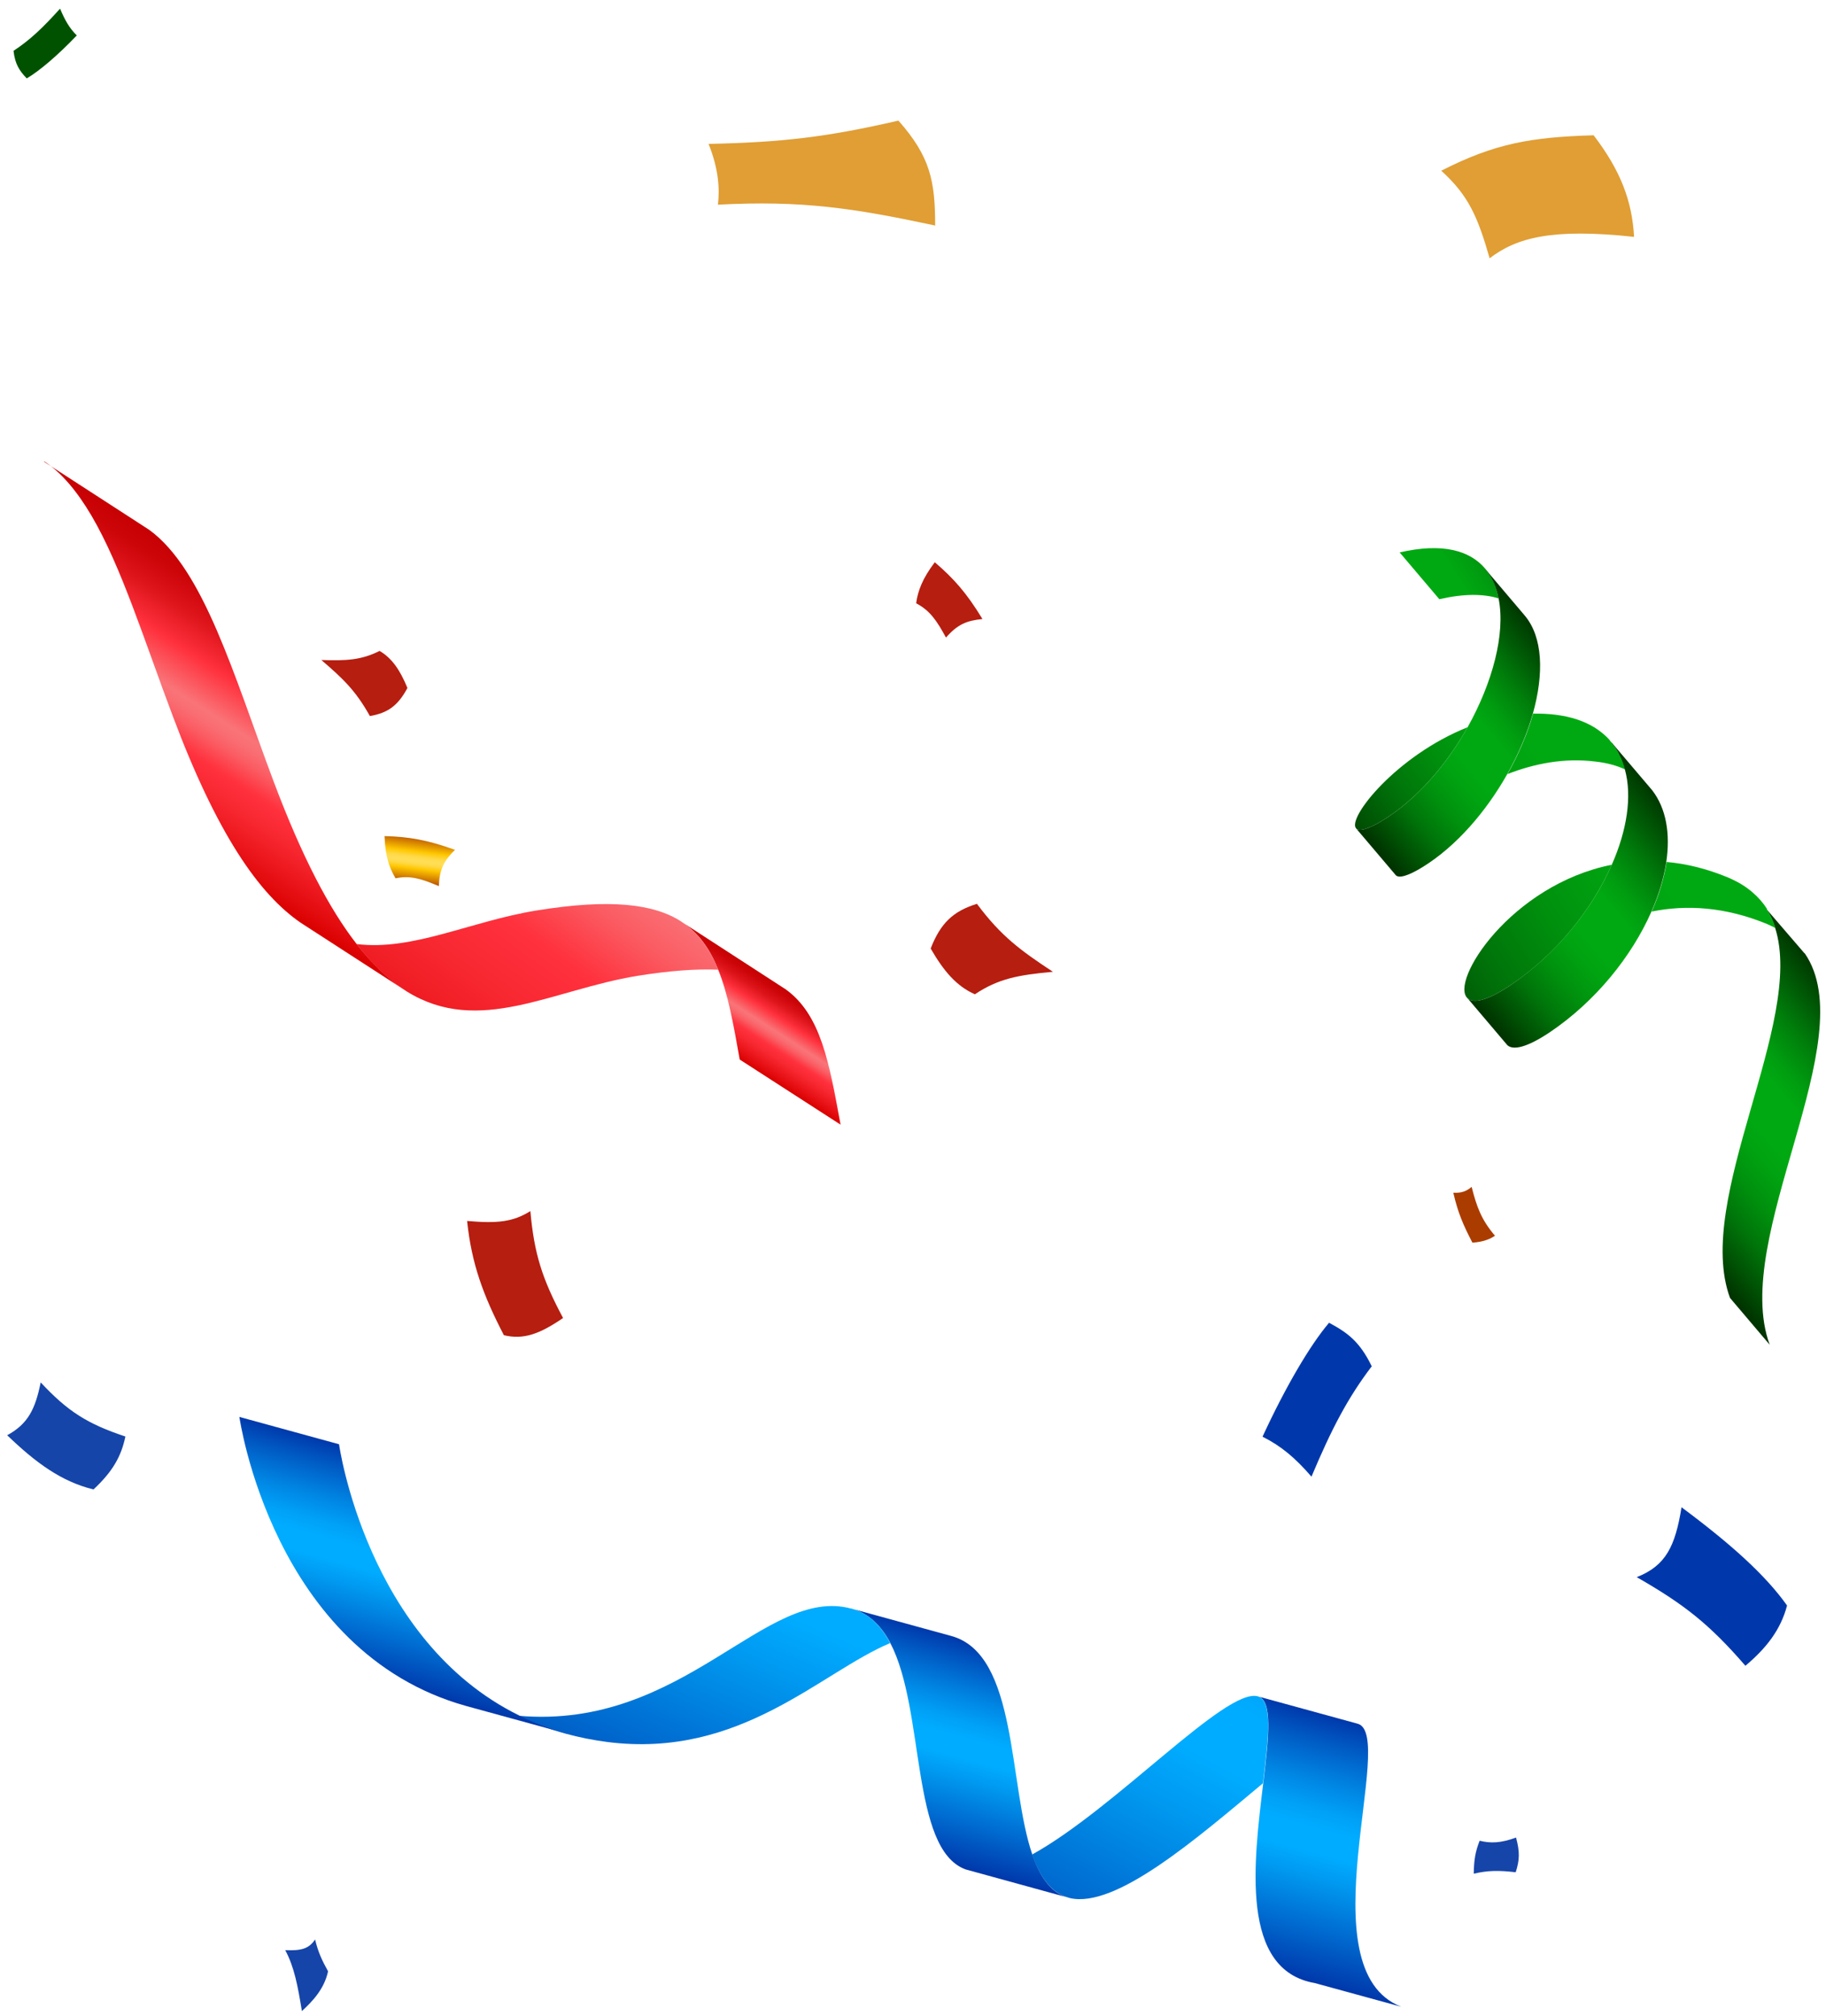 <svg width="461" height="509" viewBox="0 0 461 509" fill="none" xmlns="http://www.w3.org/2000/svg">
<g clip-path="url(#clip0_18_63)">
<path d="M19.384 8.947C17.535 7.117 16.383 5.092 15.163 2.18C10.746 7.087 7.589 10.084 3.415 12.833C3.813 16.257 4.899 17.837 6.748 19.795C9.912 17.94 14.587 13.983 19.384 8.947Z" fill="url(#paint0_linear_18_63)"/>
<path d="M127.141 337.058C132.159 338.302 136.275 336.759 142.156 332.733C136.841 322.799 134.843 316.401 133.902 305.747C129.475 308.497 125.607 308.896 117.927 308.236C119.058 319.08 122.016 327.059 127.204 337.058L127.141 337.058Z" fill="#B61E10"/>
<path d="M236.092 56.987C236.1 45.694 234.864 39.546 226.825 30.449C208.511 34.663 197.351 35.923 178.89 36.332C181.396 42.6 181.737 47.547 181.25 51.673C202.371 50.554 215.451 52.52 236.028 56.923L236.092 56.987Z" fill="#E09E34"/>
<path d="M93.381 180.771C97.945 179.987 100.473 178.135 102.862 173.682C101 169.186 99.019 166.214 95.838 164.327C91.218 166.633 87.475 166.842 81.13 166.62C86.546 171.288 89.796 174.317 93.381 180.771Z" fill="#B61E10"/>
<path d="M246.641 228.171C240.623 230.04 237.466 233.037 234.96 239.458C238.287 245.215 241.478 248.942 246.119 251.013C252.064 247.05 257.071 246.137 265.823 245.333C257.612 239.917 252.709 236.325 246.641 228.171Z" fill="#B61E10"/>
<path d="M76.273 507.656C79.116 505.041 81.892 501.982 82.823 497.663C81.286 494.879 80.325 492.854 79.547 489.622C77.973 491.977 76.072 492.494 72.011 492.323C74.316 496.626 75.164 501.317 76.21 507.656L76.273 507.656Z" fill="#1645A9"/>
<path d="M1.772 362.291C8.976 369.235 15.471 374.025 23.601 376.015C28.464 371.486 30.603 367.669 31.657 362.652C22.061 359.463 17.097 356.316 10.272 348.99C8.909 355.721 7.088 359.474 1.773 362.355L1.772 362.291Z" fill="#1645A9"/>
<path d="M248 156.218C244.035 149.703 240.845 146.102 236.002 141.939C232.914 146.014 231.724 149.129 231.295 152.303C234.794 154.126 236.519 156.719 238.824 160.958C241.726 157.645 244.006 156.682 248.001 156.282L248 156.218Z" fill="#B61E10"/>
<path d="M382.664 472.649C383.663 469.536 383.717 467.505 382.747 463.894C378.884 465.309 376.347 465.384 373.552 464.7C372.424 467.561 372.117 469.719 372.07 473.019C375.682 472.176 378.41 472.163 382.6 472.65L382.664 472.649Z" fill="#1645A9"/>
<path d="M318.742 362.698C323.385 365.023 326.952 367.987 331.099 372.788C336.179 360.709 340.264 352.885 346.316 344.925C343.303 338.722 340.247 336.453 335.54 333.939C330.809 339.482 324.58 350.044 318.742 362.698Z" fill="url(#paint1_linear_18_63)"/>
<path d="M376.027 65.244C382.853 60.008 391.787 57.553 412.544 59.798C412.056 50.791 409.163 43.065 402.33 34.153C386.662 34.611 377.407 36.179 363.864 43.098C370.746 49.345 373.056 54.663 376.09 65.243L376.027 65.244Z" fill="#E09E34"/>
<path d="M413.194 398.143C425.155 404.999 431.524 409.98 440.649 420.53C445.893 416.127 449.55 411.477 451.169 405.315C445.739 397.665 437.072 389.841 424.527 380.513C422.927 390.418 420.539 395.251 413.258 398.142L413.194 398.143Z" fill="url(#paint2_linear_18_63)"/>
<path d="M114.864 214.544C107.873 212.041 103.301 211.239 97.083 211.079C97.234 216.027 98.264 219.067 99.863 221.724C103.666 220.944 106.462 221.882 110.785 223.7C110.955 219.449 112.086 217.286 114.864 214.544Z" fill="url(#paint3_linear_18_63)"/>
<path d="M371.534 299.628C370.334 300.649 369.068 301.227 366.91 301.11C368.077 306.18 369.424 309.282 371.73 313.712C374.774 313.507 376.357 312.674 377.432 311.971C373.986 307.928 372.828 304.698 371.534 299.628Z" fill="url(#paint4_linear_18_63)"/>
<path d="M455.624 240.656C470.641 262.343 436.818 312.504 446.785 339.482L436.766 327.667C427.57 302.715 455.71 258.039 448.17 234.284C447.654 232.574 446.949 230.991 445.99 229.537L453.009 237.687L455.561 240.656L455.624 240.656Z" fill="url(#paint5_linear_18_63)"/>
<path d="M406.916 218.309C401.96 229.563 392.88 240.964 381.181 248.826C375.427 252.661 372.004 253.375 370.538 252.05C365.823 247.886 381.437 223.383 406.916 218.309Z" fill="url(#paint6_linear_18_63)"/>
<path d="M370.519 183.594C365.173 193.074 357.666 201.802 349.19 207.047C345.268 209.477 343.05 209.932 342.348 209.11C340.115 206.457 352.599 190.725 370.519 183.594Z" fill="url(#paint7_linear_18_63)"/>
<path d="M406.381 186.907L406.955 187.539C407.721 188.486 408.361 189.562 408.937 190.638C409.514 191.777 409.964 192.98 410.287 194.247C408.125 193.243 405.584 192.557 402.728 192.254C394.919 191.278 387.377 192.774 380.601 195.409C383.431 190.382 385.626 185.169 387.061 180.15C388.901 180.141 390.804 180.195 392.709 180.44C396.708 180.927 399.949 182.053 402.622 183.69C404.086 184.634 405.423 185.706 406.445 186.907L406.381 186.907Z" fill="url(#paint8_linear_18_63)"/>
<path d="M374.889 143.476C376.676 145.497 377.767 148.093 378.353 151.072C374.54 149.885 369.591 149.846 363.381 151.273L353.362 139.458C364.072 136.994 370.997 138.927 374.889 143.476Z" fill="url(#paint9_linear_18_63)"/>
<path d="M446.053 229.537C446.948 230.991 447.718 232.574 448.234 234.284C447.534 233.907 446.834 233.593 446.135 233.279C435.518 228.891 425.682 228.368 416.999 230.124C418.881 225.864 420.129 221.607 420.744 217.607C425.631 218.027 430.776 219.27 436.116 221.465C438.659 222.531 440.759 223.789 442.479 225.303C443.945 226.565 445.157 227.955 446.116 229.473L446.053 229.537Z" fill="url(#paint10_linear_18_63)"/>
<path d="M374.89 143.539L384.909 155.354C389.567 160.851 389.803 170.112 386.997 180.15C385.563 185.17 383.368 190.383 380.538 195.409C375.192 204.888 367.685 213.617 359.209 218.861C355.287 221.291 353.069 221.746 352.367 220.925L342.348 209.11C343.05 209.932 345.269 209.477 349.19 207.047C357.666 201.802 365.173 193.074 370.519 183.594C376.808 172.333 380.11 160.009 378.353 151.136C377.767 148.157 376.676 145.624 374.89 143.539Z" fill="url(#paint11_linear_18_63)"/>
<path d="M406.955 187.539L417.102 199.48C420.677 204.093 421.724 210.496 420.68 217.607C420.065 221.607 418.817 225.864 416.935 230.124C411.978 241.378 402.899 252.779 391.2 260.64C385.446 264.475 382.023 265.19 380.557 263.865L370.538 252.05C372.004 253.375 375.427 252.661 381.181 248.826C392.879 240.901 401.96 229.563 406.916 218.309C410.744 209.662 412.097 201.027 410.224 194.248C409.9 192.98 409.45 191.777 408.874 190.638C408.361 189.499 407.658 188.487 406.892 187.539L406.955 187.539Z" fill="url(#paint12_linear_18_63)"/>
<path d="M317.542 428.242L342.763 435.16C352.737 437.902 329.364 497.211 353.773 506.607L331.919 500.624C313.06 497.355 316.48 470.311 318.918 450.187C320.32 438.57 321.353 429.302 317.605 428.241L317.542 428.242Z" fill="url(#paint13_linear_18_63)"/>
<path d="M317.542 428.242C321.353 429.302 320.257 438.57 318.855 450.187C302.237 464.036 281.706 481.902 270.082 479.167C269.637 479.043 269.256 478.918 268.875 478.793C264.934 477.289 262.377 473.368 260.575 468.175C281.581 456.588 309.473 425.998 317.542 428.242Z" fill="url(#paint14_linear_18_63)"/>
<path d="M214.97 406.097L240.192 413.015C257.027 417.627 254.524 450.504 260.639 468.238C262.441 473.431 264.934 477.353 268.939 478.856L243.781 471.937C229.798 466.804 233.622 431.764 224.783 414.804C222.542 410.501 219.417 407.344 215.034 406.097L214.97 406.097Z" fill="url(#paint15_linear_18_63)"/>
<path d="M214.97 406.097C219.354 407.281 222.478 410.438 224.72 414.804C207.056 422.251 186.924 444.048 153.341 439.772C149.659 439.283 146.166 438.602 142.799 437.667C138.543 436.482 134.602 434.979 130.976 433.157C172.614 436.759 193.18 400.177 214.907 406.097L214.97 406.097Z" fill="url(#paint16_linear_18_63)"/>
<path d="M60.372 357.689L85.594 364.607C85.594 364.607 92.499 414.123 131.103 433.093C134.728 434.915 138.669 436.418 142.926 437.603L117.704 430.685C68.722 417.031 60.436 357.688 60.436 357.688L60.372 357.689Z" fill="url(#paint17_linear_18_63)"/>
<path d="M172.181 232.788L196.558 248.592L198.403 249.789C207.254 256.216 209.343 268.261 212.212 283.917L186.753 267.483C185.187 258.672 183.817 250.939 181.312 244.797C179.257 239.668 176.509 235.622 172.181 232.788Z" fill="url(#paint18_linear_18_63)"/>
<path d="M172.181 232.788C176.445 235.622 179.257 239.668 181.312 244.797C175.728 244.571 169.069 245.048 160.891 246.357C139.337 249.889 120.933 261.59 102.732 250.323L101.586 249.567C97.704 246.985 93.879 243.324 90.048 238.331C104.204 240.101 118.886 232.543 135.432 229.86C153.943 226.85 165.115 228.128 172.117 232.725L172.181 232.788Z" fill="url(#paint19_linear_18_63)"/>
<path d="M11.158 116.589L35.471 132.331L37.699 133.779C51.516 143.862 59.007 170.472 69.1 197.322C76.235 216.32 83.152 229.483 90.048 238.331C93.942 243.324 97.767 246.985 101.586 249.567L76 233.007C65.37 225.764 54.762 210.462 43.641 180.825C36.505 161.954 30.703 143.14 23.089 130.171C19.571 124.225 15.677 119.422 11.158 116.462L11.158 116.589Z" fill="url(#paint20_linear_18_63)"/>
</g>
<defs>
<linearGradient id="paint0_linear_18_63" x1="129.315" y1="12.333" x2="137.472" y2="22.18" gradientUnits="userSpaceOnUse">
<stop stop-color="#005200"/>
<stop offset="0.19" stop-color="#00880B"/>
<stop offset="0.31" stop-color="#00A912"/>
<stop offset="0.33" stop-color="#11AC12"/>
<stop offset="0.37" stop-color="#39B512"/>
<stop offset="0.41" stop-color="#59BC12"/>
<stop offset="0.44" stop-color="#70C112"/>
<stop offset="0.48" stop-color="#7EC312"/>
<stop offset="0.51" stop-color="#83C512"/>
<stop offset="0.55" stop-color="#7EC412"/>
<stop offset="0.59" stop-color="#72C112"/>
<stop offset="0.63" stop-color="#5DBD12"/>
<stop offset="0.67" stop-color="#40B612"/>
<stop offset="0.72" stop-color="#1BAE12"/>
<stop offset="0.74" stop-color="#00A912"/>
<stop offset="0.78" stop-color="#009D10"/>
<stop offset="0.86" stop-color="#007F0B"/>
<stop offset="0.95" stop-color="#004F04"/>
<stop offset="1" stop-color="#003400"/>
</linearGradient>
<linearGradient id="paint1_linear_18_63" x1="81.311" y1="370.309" x2="59.47" y2="357.165" gradientUnits="userSpaceOnUse">
<stop stop-color="#0038AB"/>
<stop offset="0.11" stop-color="#0061C9"/>
<stop offset="0.27" stop-color="#0097EF"/>
<stop offset="0.35" stop-color="#00ACFF"/>
<stop offset="0.4" stop-color="#00BFFF"/>
<stop offset="0.47" stop-color="#00D2FF"/>
<stop offset="0.52" stop-color="#00D9FF"/>
<stop offset="0.66" stop-color="#00B7FF"/>
<stop offset="0.71" stop-color="#00ACFF"/>
<stop offset="0.76" stop-color="#00A1F7"/>
<stop offset="0.83" stop-color="#0085E3"/>
<stop offset="0.93" stop-color="#0059C3"/>
<stop offset="1" stop-color="#0038AB"/>
</linearGradient>
<linearGradient id="paint2_linear_18_63" x1="529.943" y1="427.397" x2="546.082" y2="406.896" gradientUnits="userSpaceOnUse">
<stop stop-color="#0038AB"/>
<stop offset="0.11" stop-color="#0061C9"/>
<stop offset="0.27" stop-color="#0097EF"/>
<stop offset="0.35" stop-color="#00ACFF"/>
<stop offset="0.4" stop-color="#00BFFF"/>
<stop offset="0.47" stop-color="#00D2FF"/>
<stop offset="0.52" stop-color="#00D9FF"/>
<stop offset="0.66" stop-color="#00B7FF"/>
<stop offset="0.71" stop-color="#00ACFF"/>
<stop offset="0.76" stop-color="#00A1F7"/>
<stop offset="0.83" stop-color="#0085E3"/>
<stop offset="0.93" stop-color="#0059C3"/>
<stop offset="1" stop-color="#0038AB"/>
</linearGradient>
<linearGradient id="paint3_linear_18_63" x1="111.375" y1="211.219" x2="109.762" y2="224.283" gradientUnits="userSpaceOnUse">
<stop stop-color="#AB3C00"/>
<stop offset="0.34" stop-color="#FFC700"/>
<stop offset="0.37" stop-color="#FFCD17"/>
<stop offset="0.41" stop-color="#FFD432"/>
<stop offset="0.44" stop-color="#FFD946"/>
<stop offset="0.48" stop-color="#FFDC52"/>
<stop offset="0.52" stop-color="#FFDE56"/>
<stop offset="0.55" stop-color="#FFDC51"/>
<stop offset="0.59" stop-color="#FFD842"/>
<stop offset="0.62" stop-color="#FFD22B"/>
<stop offset="0.66" stop-color="#FFC90A"/>
<stop offset="0.67" stop-color="#FFC700"/>
<stop offset="1" stop-color="#AB3C00"/>
</linearGradient>
<linearGradient id="paint4_linear_18_63" x1="217.477" y1="545.488" x2="210.17" y2="548.618" gradientUnits="userSpaceOnUse">
<stop stop-color="#AB3C00"/>
<stop offset="0.34" stop-color="#FFC700"/>
<stop offset="0.37" stop-color="#FFCD17"/>
<stop offset="0.41" stop-color="#FFD432"/>
<stop offset="0.44" stop-color="#FFD946"/>
<stop offset="0.48" stop-color="#FFDC52"/>
<stop offset="0.52" stop-color="#FFDE56"/>
<stop offset="0.55" stop-color="#FFDC51"/>
<stop offset="0.59" stop-color="#FFD842"/>
<stop offset="0.62" stop-color="#FFD22B"/>
<stop offset="0.66" stop-color="#FFC90A"/>
<stop offset="0.67" stop-color="#FFC700"/>
<stop offset="1" stop-color="#AB3C00"/>
</linearGradient>
<linearGradient id="paint5_linear_18_63" x1="420.293" y1="307.208" x2="474.194" y2="261.396" gradientUnits="userSpaceOnUse">
<stop stop-color="#003400"/>
<stop offset="0.08" stop-color="#005104"/>
<stop offset="0.19" stop-color="#00770A"/>
<stop offset="0.3" stop-color="#00920E"/>
<stop offset="0.4" stop-color="#00A311"/>
<stop offset="0.47" stop-color="#00A912"/>
<stop offset="0.6" stop-color="#00A912"/>
<stop offset="0.67" stop-color="#009D10"/>
<stop offset="0.78" stop-color="#007F0B"/>
<stop offset="0.92" stop-color="#004F04"/>
<stop offset="1" stop-color="#003400"/>
</linearGradient>
<linearGradient id="paint6_linear_18_63" x1="350.238" y1="259.757" x2="495.287" y2="167.284" gradientUnits="userSpaceOnUse">
<stop stop-color="#003400"/>
<stop offset="0.08" stop-color="#005104"/>
<stop offset="0.19" stop-color="#00770A"/>
<stop offset="0.3" stop-color="#00920E"/>
<stop offset="0.4" stop-color="#00A311"/>
<stop offset="0.47" stop-color="#00A912"/>
<stop offset="0.6" stop-color="#00A912"/>
<stop offset="0.67" stop-color="#009D10"/>
<stop offset="0.78" stop-color="#007F0B"/>
<stop offset="0.92" stop-color="#004F04"/>
<stop offset="1" stop-color="#003400"/>
</linearGradient>
<linearGradient id="paint7_linear_18_63" x1="335.023" y1="212.074" x2="434.711" y2="142.251" gradientUnits="userSpaceOnUse">
<stop stop-color="#003400"/>
<stop offset="0.08" stop-color="#005104"/>
<stop offset="0.19" stop-color="#00770A"/>
<stop offset="0.3" stop-color="#00920E"/>
<stop offset="0.4" stop-color="#00A311"/>
<stop offset="0.47" stop-color="#00A912"/>
<stop offset="0.6" stop-color="#00A912"/>
<stop offset="0.67" stop-color="#009D10"/>
<stop offset="0.78" stop-color="#007F0B"/>
<stop offset="0.92" stop-color="#004F04"/>
<stop offset="1" stop-color="#003400"/>
</linearGradient>
<linearGradient id="paint8_linear_18_63" x1="344.422" y1="225.483" x2="444.11" y2="155.661" gradientUnits="userSpaceOnUse">
<stop stop-color="#003400"/>
<stop offset="0.08" stop-color="#005104"/>
<stop offset="0.19" stop-color="#00770A"/>
<stop offset="0.3" stop-color="#00920E"/>
<stop offset="0.4" stop-color="#00A311"/>
<stop offset="0.47" stop-color="#00A912"/>
<stop offset="0.6" stop-color="#00A912"/>
<stop offset="0.67" stop-color="#009D10"/>
<stop offset="0.78" stop-color="#007F0B"/>
<stop offset="0.92" stop-color="#004F04"/>
<stop offset="1" stop-color="#003400"/>
</linearGradient>
<linearGradient id="paint9_linear_18_63" x1="328.216" y1="169.483" x2="392.798" y2="128.499" gradientUnits="userSpaceOnUse">
<stop stop-color="#003400"/>
<stop offset="0.08" stop-color="#005104"/>
<stop offset="0.19" stop-color="#00770A"/>
<stop offset="0.3" stop-color="#00920E"/>
<stop offset="0.4" stop-color="#00A311"/>
<stop offset="0.47" stop-color="#00A912"/>
<stop offset="0.6" stop-color="#00A912"/>
<stop offset="0.67" stop-color="#009D10"/>
<stop offset="0.78" stop-color="#007F0B"/>
<stop offset="0.92" stop-color="#004F04"/>
<stop offset="1" stop-color="#003400"/>
</linearGradient>
<linearGradient id="paint10_linear_18_63" x1="359.427" y1="274.095" x2="504.427" y2="181.663" gradientUnits="userSpaceOnUse">
<stop stop-color="#003400"/>
<stop offset="0.08" stop-color="#005104"/>
<stop offset="0.19" stop-color="#00770A"/>
<stop offset="0.3" stop-color="#00920E"/>
<stop offset="0.4" stop-color="#00A311"/>
<stop offset="0.47" stop-color="#00A912"/>
<stop offset="0.6" stop-color="#00A912"/>
<stop offset="0.67" stop-color="#009D10"/>
<stop offset="0.78" stop-color="#007F0B"/>
<stop offset="0.92" stop-color="#004F04"/>
<stop offset="1" stop-color="#003400"/>
</linearGradient>
<linearGradient id="paint11_linear_18_63" x1="339.911" y1="205.089" x2="391.153" y2="161.537" gradientUnits="userSpaceOnUse">
<stop stop-color="#003400"/>
<stop offset="0.08" stop-color="#005104"/>
<stop offset="0.19" stop-color="#00770A"/>
<stop offset="0.3" stop-color="#00920E"/>
<stop offset="0.4" stop-color="#00A311"/>
<stop offset="0.47" stop-color="#00A912"/>
<stop offset="0.6" stop-color="#00A912"/>
<stop offset="0.67" stop-color="#009D10"/>
<stop offset="0.78" stop-color="#007F0B"/>
<stop offset="0.92" stop-color="#004F04"/>
<stop offset="1" stop-color="#003400"/>
</linearGradient>
<linearGradient id="paint12_linear_18_63" x1="369.582" y1="249.894" x2="422.613" y2="204.822" gradientUnits="userSpaceOnUse">
<stop stop-color="#003400"/>
<stop offset="0.08" stop-color="#005104"/>
<stop offset="0.19" stop-color="#00770A"/>
<stop offset="0.3" stop-color="#00920E"/>
<stop offset="0.4" stop-color="#00A311"/>
<stop offset="0.47" stop-color="#00A912"/>
<stop offset="0.6" stop-color="#00A912"/>
<stop offset="0.67" stop-color="#009D10"/>
<stop offset="0.78" stop-color="#007F0B"/>
<stop offset="0.92" stop-color="#004F04"/>
<stop offset="1" stop-color="#003400"/>
</linearGradient>
<linearGradient id="paint13_linear_18_63" x1="326.976" y1="499.179" x2="344.457" y2="435.489" gradientUnits="userSpaceOnUse">
<stop stop-color="#0038AB"/>
<stop offset="0.16" stop-color="#0061C9"/>
<stop offset="0.38" stop-color="#0097EF"/>
<stop offset="0.48" stop-color="#00ACFF"/>
<stop offset="0.57" stop-color="#00ACFF"/>
<stop offset="0.64" stop-color="#00A1F7"/>
<stop offset="0.75" stop-color="#0085E3"/>
<stop offset="0.9" stop-color="#0059C3"/>
<stop offset="1" stop-color="#0038AB"/>
</linearGradient>
<linearGradient id="paint14_linear_18_63" x1="262.36" y1="510.72" x2="339.64" y2="365.549" gradientUnits="userSpaceOnUse">
<stop stop-color="#0038AB"/>
<stop offset="0.16" stop-color="#0061C9"/>
<stop offset="0.38" stop-color="#0097EF"/>
<stop offset="0.48" stop-color="#00ACFF"/>
<stop offset="0.57" stop-color="#00ACFF"/>
<stop offset="0.64" stop-color="#00A1F7"/>
<stop offset="0.75" stop-color="#0085E3"/>
<stop offset="0.9" stop-color="#0059C3"/>
<stop offset="1" stop-color="#0038AB"/>
</linearGradient>
<linearGradient id="paint15_linear_18_63" x1="234.589" y1="469.282" x2="249.383" y2="415.381" gradientUnits="userSpaceOnUse">
<stop stop-color="#0038AB"/>
<stop offset="0.16" stop-color="#0061C9"/>
<stop offset="0.38" stop-color="#0097EF"/>
<stop offset="0.48" stop-color="#00ACFF"/>
<stop offset="0.57" stop-color="#00ACFF"/>
<stop offset="0.64" stop-color="#00A1F7"/>
<stop offset="0.75" stop-color="#0085E3"/>
<stop offset="0.9" stop-color="#0059C3"/>
<stop offset="1" stop-color="#0038AB"/>
</linearGradient>
<linearGradient id="paint16_linear_18_63" x1="157.794" y1="470.309" x2="218.846" y2="329.368" gradientUnits="userSpaceOnUse">
<stop stop-color="#0038AB"/>
<stop offset="0.16" stop-color="#0061C9"/>
<stop offset="0.38" stop-color="#0097EF"/>
<stop offset="0.48" stop-color="#00ACFF"/>
<stop offset="0.57" stop-color="#00ACFF"/>
<stop offset="0.64" stop-color="#00A1F7"/>
<stop offset="0.75" stop-color="#0085E3"/>
<stop offset="0.9" stop-color="#0059C3"/>
<stop offset="1" stop-color="#0038AB"/>
</linearGradient>
<linearGradient id="paint17_linear_18_63" x1="94.346" y1="424.144" x2="108.972" y2="370.856" gradientUnits="userSpaceOnUse">
<stop stop-color="#0038AB"/>
<stop offset="0.16" stop-color="#0061C9"/>
<stop offset="0.38" stop-color="#0097EF"/>
<stop offset="0.48" stop-color="#00ACFF"/>
<stop offset="0.57" stop-color="#00ACFF"/>
<stop offset="0.64" stop-color="#00A1F7"/>
<stop offset="0.75" stop-color="#0085E3"/>
<stop offset="0.9" stop-color="#0059C3"/>
<stop offset="1" stop-color="#0038AB"/>
</linearGradient>
<linearGradient id="paint18_linear_18_63" x1="186.765" y1="267.367" x2="198.277" y2="249.577" gradientUnits="userSpaceOnUse">
<stop stop-color="#DA0000"/>
<stop offset="0.09" stop-color="#E61014"/>
<stop offset="0.24" stop-color="#F82831"/>
<stop offset="0.33" stop-color="#FF313D"/>
<stop offset="0.36" stop-color="#FD3F49"/>
<stop offset="0.42" stop-color="#FB5C63"/>
<stop offset="0.47" stop-color="#F96D72"/>
<stop offset="0.51" stop-color="#F97478"/>
<stop offset="0.67" stop-color="#FF313D"/>
<stop offset="0.69" stop-color="#F92C37"/>
<stop offset="0.81" stop-color="#DD141A"/>
<stop offset="0.92" stop-color="#CC0509"/>
<stop offset="1" stop-color="#C70003"/>
</linearGradient>
<linearGradient id="paint19_linear_18_63" x1="103.648" y1="286.504" x2="207.156" y2="143.254" gradientUnits="userSpaceOnUse">
<stop stop-color="#DA0000"/>
<stop offset="0.09" stop-color="#E61014"/>
<stop offset="0.24" stop-color="#F82831"/>
<stop offset="0.33" stop-color="#FF313D"/>
<stop offset="0.36" stop-color="#FD3F49"/>
<stop offset="0.42" stop-color="#FB5C63"/>
<stop offset="0.47" stop-color="#F96D72"/>
<stop offset="0.51" stop-color="#F97478"/>
<stop offset="0.67" stop-color="#FF313D"/>
<stop offset="0.69" stop-color="#F92C37"/>
<stop offset="0.81" stop-color="#DD141A"/>
<stop offset="0.92" stop-color="#CC0509"/>
<stop offset="1" stop-color="#C70003"/>
</linearGradient>
<linearGradient id="paint20_linear_18_63" x1="39.79" y1="209.436" x2="73.776" y2="156.918" gradientUnits="userSpaceOnUse">
<stop stop-color="#DA0000"/>
<stop offset="0.09" stop-color="#E61014"/>
<stop offset="0.24" stop-color="#F82831"/>
<stop offset="0.33" stop-color="#FF313D"/>
<stop offset="0.36" stop-color="#FD3F49"/>
<stop offset="0.42" stop-color="#FB5C63"/>
<stop offset="0.47" stop-color="#F96D72"/>
<stop offset="0.51" stop-color="#F97478"/>
<stop offset="0.67" stop-color="#FF313D"/>
<stop offset="0.69" stop-color="#F92C37"/>
<stop offset="0.81" stop-color="#DD141A"/>
<stop offset="0.92" stop-color="#CC0509"/>
<stop offset="1" stop-color="#C70003"/>
</linearGradient>
<clipPath id="clip0_18_63">
<rect width="506.088" height="458.315" fill="white" transform="translate(2.491 508.336) rotate(-90.282)"/>
</clipPath>
</defs>
</svg>
